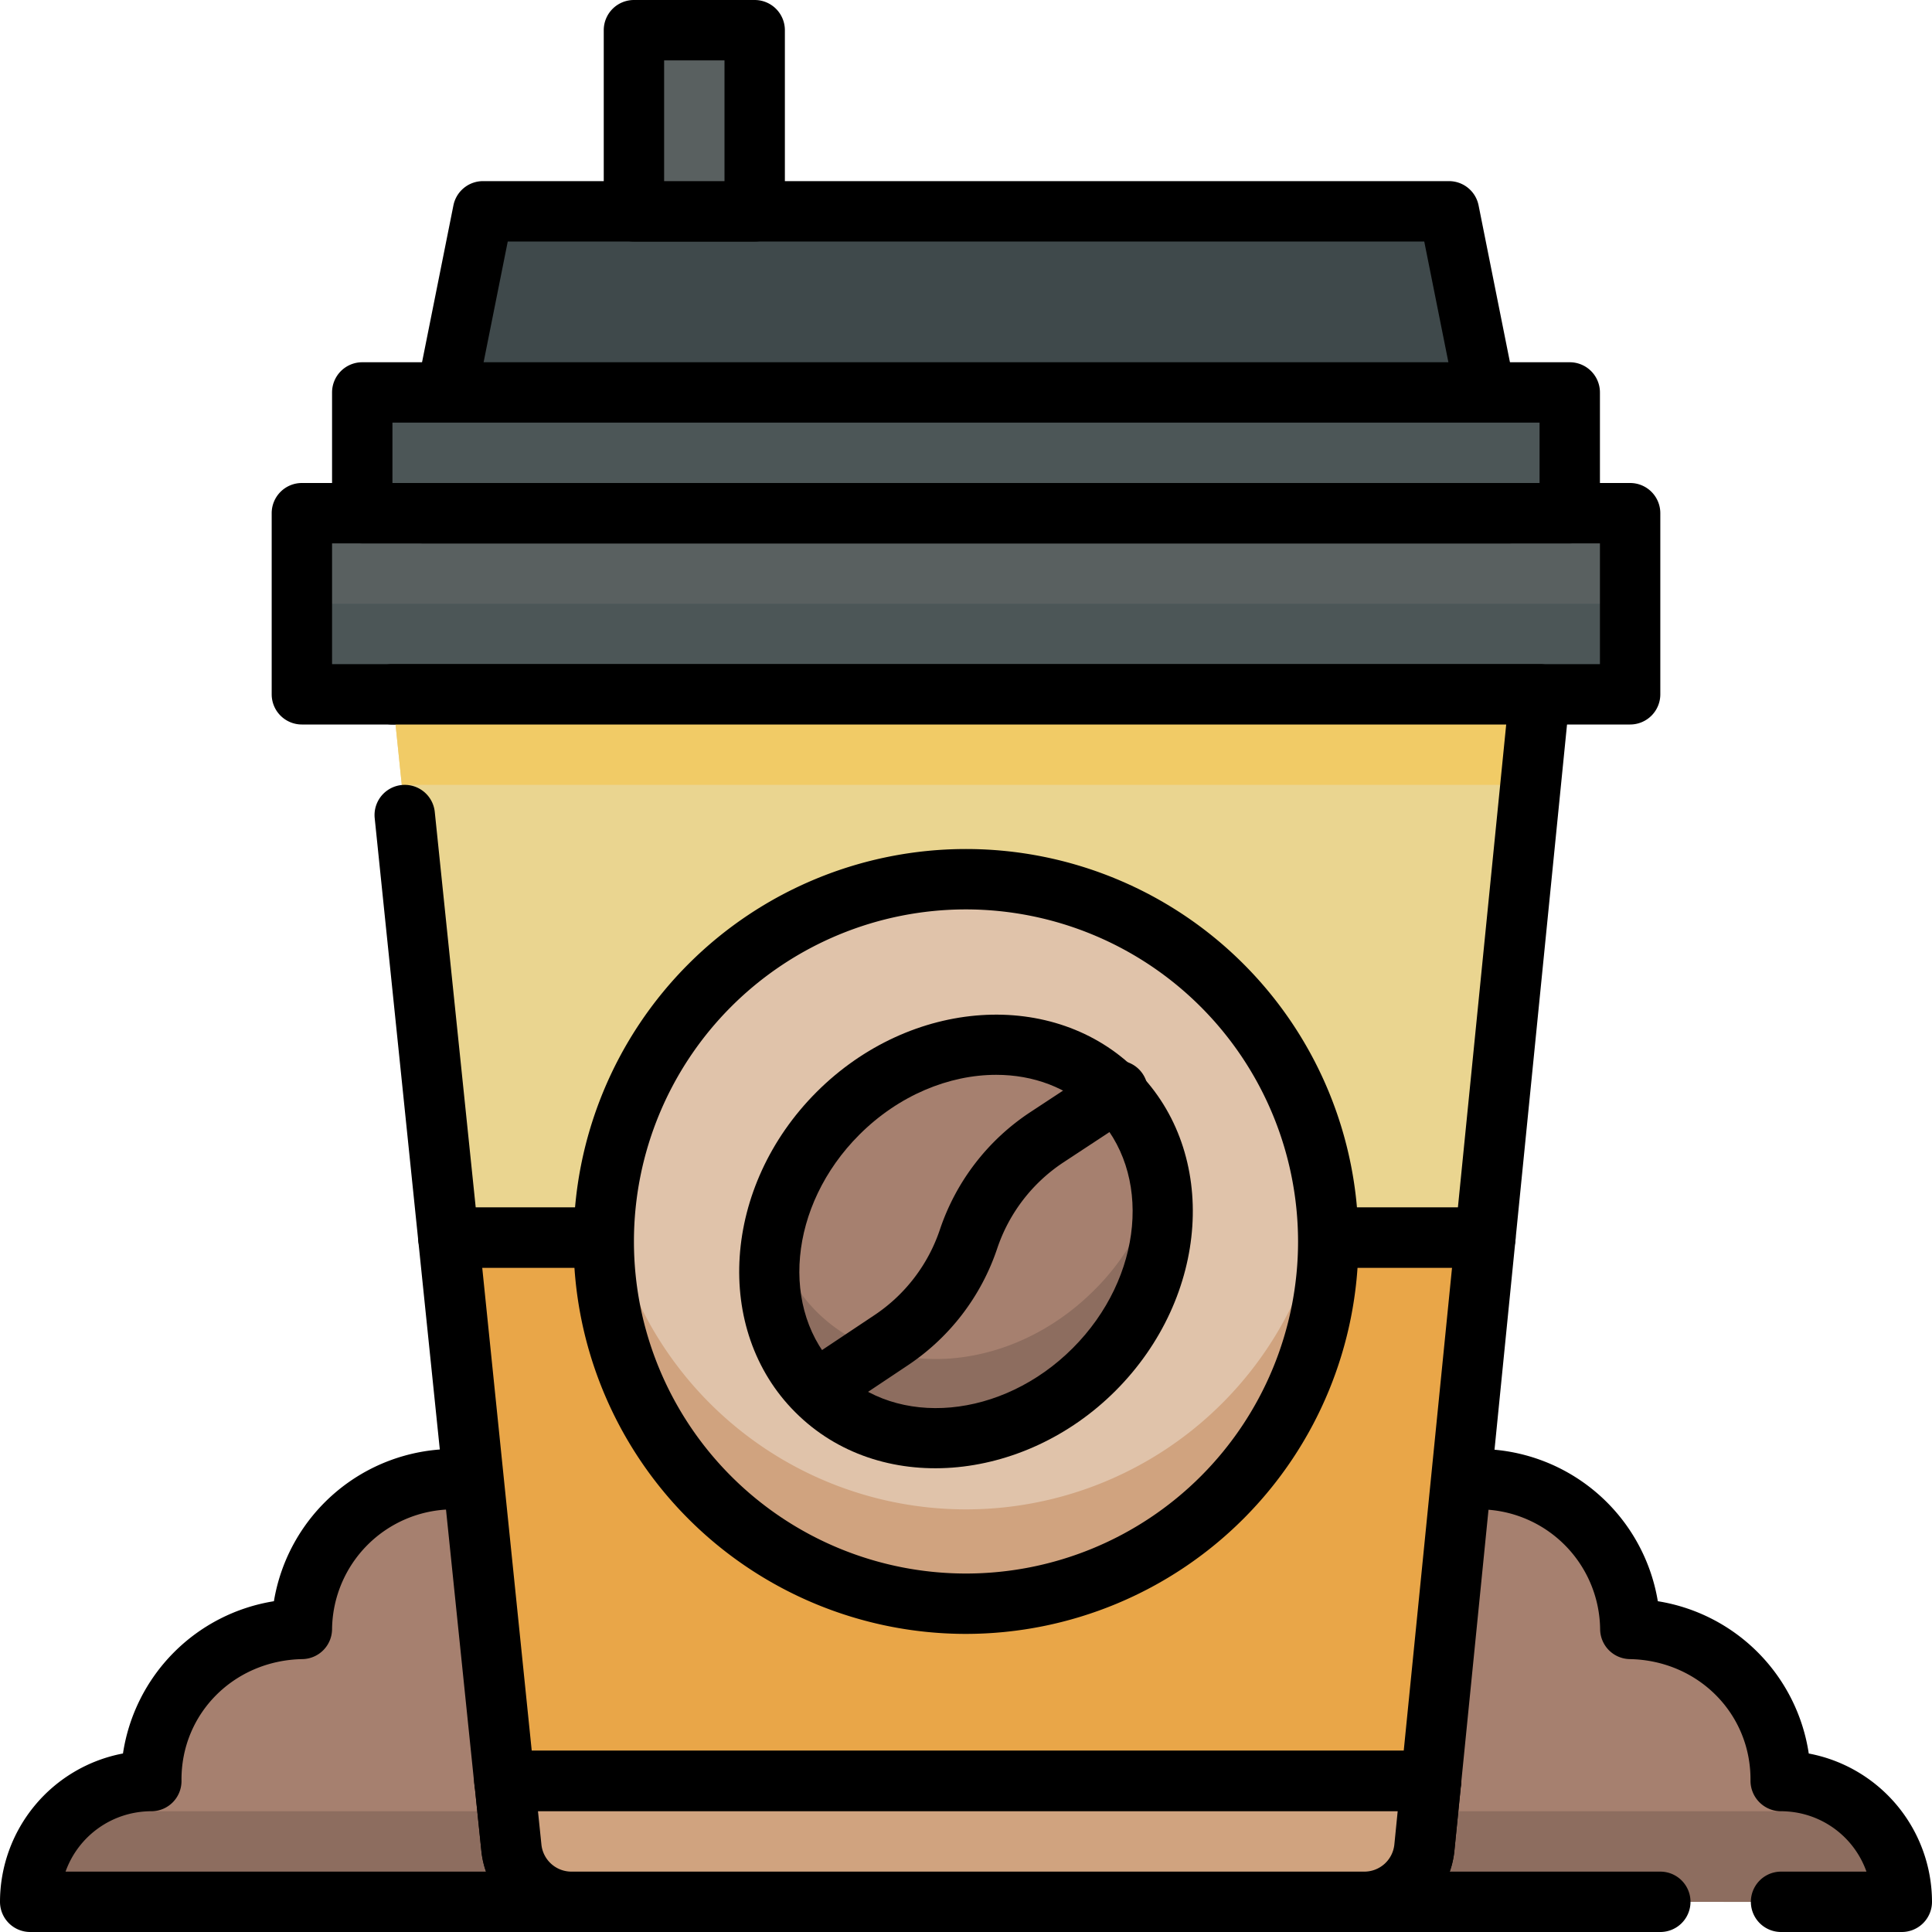 <svg xmlns="http://www.w3.org/2000/svg"  viewBox="0 0 512 512" width="600px" height="600px"><g data-name="5. Coffe Cup"><path fill="#a6806f" d="M160,432.71V504H8a32,32,0,0,1,32.1-32c-.23-22.2,17.7-39.91,39.9-40.32A40,40,0,0,1,119.72,392C141.87,391.85,160,410.55,160,432.71Z"/><path fill="#8d6d5f" d="M8,504c0,.1-3.52,0,152,0V480H18.85A31.9,31.9,0,0,0,8,504Z"/><path d="M160,512H8a8,8,0,0,1-8-8,40.06,40.06,0,0,1,32.59-39.31,48.14,48.14,0,0,1,40-40.35,48.25,48.25,0,0,1,47-40.34c27-.2,48.34,22.5,48.34,48.71V504A8,8,0,0,1,160,512ZM17.37,496H152V432.71c0-17.66-14.48-32.85-32.23-32.71A32.13,32.13,0,0,0,88,431.74a8,8,0,0,1-7.85,7.94C62,440,47.91,454.17,48.1,471.92a8,8,0,0,1-8,8.08A24.11,24.11,0,0,0,17.37,496Z"/><path fill="#a6806f" d="M352,432.71V504H504a32,32,0,0,0-32.1-32c.23-22.2-17.7-39.91-39.9-40.32A40,40,0,0,0,392.28,392C370.13,391.85,352,410.55,352,432.71Z"/><path fill="#8d6d5f" d="M493.15,480H352v24c155.52,0,152,.1,152,0A31.9,31.9,0,0,0,493.15,480Z"/><path d="M504,512H472a8,8,0,0,1,0-16h22.63A24,24,0,0,0,472,480a8.1,8.1,0,0,1-8.1-8.08c.19-17.75-13.89-31.91-32-32.24a8,8,0,0,1-7.85-7.94A32.13,32.13,0,0,0,392.23,400c-17.94-.12-32.23,15.22-32.23,32.71V496h80a8,8,0,0,1,0,16H352a8,8,0,0,1-8-8V432.71c0-26,21.13-48.86,48.34-48.71a48.25,48.25,0,0,1,47,40.34,48.12,48.12,0,0,1,40,40.36A40.06,40.06,0,0,1,512,504,8,8,0,0,1,504,512Z"/><rect width="352" height="48" x="80" y="136" fill="#596060"/><rect width="352" height="24" x="80" y="160" fill="#4c5657"/><path d="M432,192H80a8,8,0,0,1-8-8V136a8,8,0,0,1,8-8H432a8,8,0,0,1,8,8v48A8,8,0,0,1,432,192ZM88,176H424V144H88Z"/><polygon fill="#3f494b" points="384 56 128 56 112 136 400 136 384 56"/><path d="M400,144H112a8,8,0,0,1-7.84-9.57l16-80A8,8,0,0,1,128,48H384a8,8,0,0,1,7.84,6.43l16,80A8,8,0,0,1,400,144ZM121.76,128H390.24l-12.8-64H134.56Z"/><path fill="#ead590" d="M408,184c-2.16,21.63-12.34,123.43-14.4,144H118.85C104.43,188.11,107.3,216,104,184Z"/><polygon fill="#f1cb66" points="408 184 405.6 208 106.48 208 104 184 408 184"/><path d="M393.6,336H118.85a8,8,0,0,1-8-7.18l-11.55-112a8,8,0,0,1,15.92-1.64L126.07,320H386.36l12.8-128H104a8,8,0,0,1,0-16H408a8,8,0,0,1,8,8.8l-14.4,144A8,8,0,0,1,393.6,336Z"/><polygon fill="#e9a648" points="393.6 328 379.2 472 133.7 472 118.85 328 393.6 328"/><path d="M379.2,480H133.7a8,8,0,0,1-8-7.18l-14.85-144a8,8,0,0,1,8-8.82H393.6a8,8,0,0,1,8,8.8l-14.4,144A8,8,0,0,1,379.2,480ZM140.92,464H372l12.8-128h-257Z"/><path d="M361.52,512H151.43a23.94,23.94,0,0,1-23.87-21.54l-1.82-17.64a8,8,0,0,1,8-8.82H379.2a8,8,0,0,1,8,8.8l-1.76,17.59A23.92,23.92,0,0,1,361.52,512ZM142.57,480l.91,8.82a8,8,0,0,0,8,7.18H361.52a8,8,0,0,0,8-7.21l.88-8.79Z"/><path fill="#d0a37f" d="M379.2,472l-1.76,17.59A16,16,0,0,1,361.52,504H151.43a16,16,0,0,1-15.91-14.36L133.7,472Z"/><path d="M361.52,512H151.43a23.94,23.94,0,0,1-23.87-21.54l-1.82-17.64a8,8,0,0,1,8-8.82H379.2a8,8,0,0,1,8,8.8l-1.76,17.59A23.92,23.92,0,0,1,361.52,512ZM142.57,480l.91,8.82a8,8,0,0,0,8,7.18H361.52a8,8,0,0,0,8-7.2l.88-8.8Z"/><rect width="32" height="48" x="168" y="8" fill="#596060"/><path d="M200,64H168a8,8,0,0,1-8-8V8a8,8,0,0,1,8-8h32a8,8,0,0,1,8,8V56A8,8,0,0,1,200,64ZM176,48h16V16H176Z"/><circle cx="256" cy="329" r="96" fill="#e0c3aa"/><path fill="#d0a37f" d="M256,400a96,96,0,0,1-95.19-83.5,96,96,0,1,0,190.38,0A96,96,0,0,1,256,400Z"/><path d="M256,433A104,104,0,1,1,360,329,104.11,104.11,0,0,1,256,433Zm0-192a88,88,0,1,0,88,88A88.1,88.1,0,0,0,256,241Z"/><ellipse cx="256" cy="329" fill="#a6806f" rx="56" ry="48" transform="rotate(-45 255.997 329.002)"/><path fill="#8d6d5f" d="M289.94,341.94c-21.87,21.87-54.79,24.4-73.54,5.66a42.63,42.63,0,0,1-11.46-21.26c-3.15,15.57.53,31.33,11.46,42.26,18.75,18.74,51.67,16.21,73.54-5.66,14.95-14.95,20.86-35.06,17.12-52.28A61.91,61.91,0,0,1,289.94,341.94Z"/><path d="M210.75,374.25c-21.84-21.83-19.3-59.89,5.65-84.85s63-27.49,84.85-5.65,19.3,59.89-5.65,84.85h0C271.2,393,233,396.55,210.75,374.25ZM264,284.84c-12.46,0-25.81,5.4-36.28,15.88-18.72,18.71-21.26,46.62-5.66,62.22s43.51,13.06,62.22-5.66,21.26-46.62,5.66-62.22C283.07,288.19,273.81,284.84,264,284.84Zm25.94,78.1h0Z"/><path d="M210.45,372.33a8,8,0,0,1,2.22-11.1l19.12-12.74a44.09,44.09,0,0,0,17.3-22.66A60.15,60.15,0,0,1,273,294.76l18.24-12A8,8,0,1,1,300,296.08l-18.24,12a44.17,44.17,0,0,0-17.49,22.78,60.13,60.13,0,0,1-23.61,30.91l-19.11,12.75A8,8,0,0,1,210.45,372.33Z"/><rect width="320" height="32" x="96" y="104" fill="#4c5657"/><path d="M416,144H96a8,8,0,0,1-8-8V104a8,8,0,0,1,8-8H416a8,8,0,0,1,8,8v32A8,8,0,0,1,416,144ZM104,128H408V112H104Z"/></g></svg>